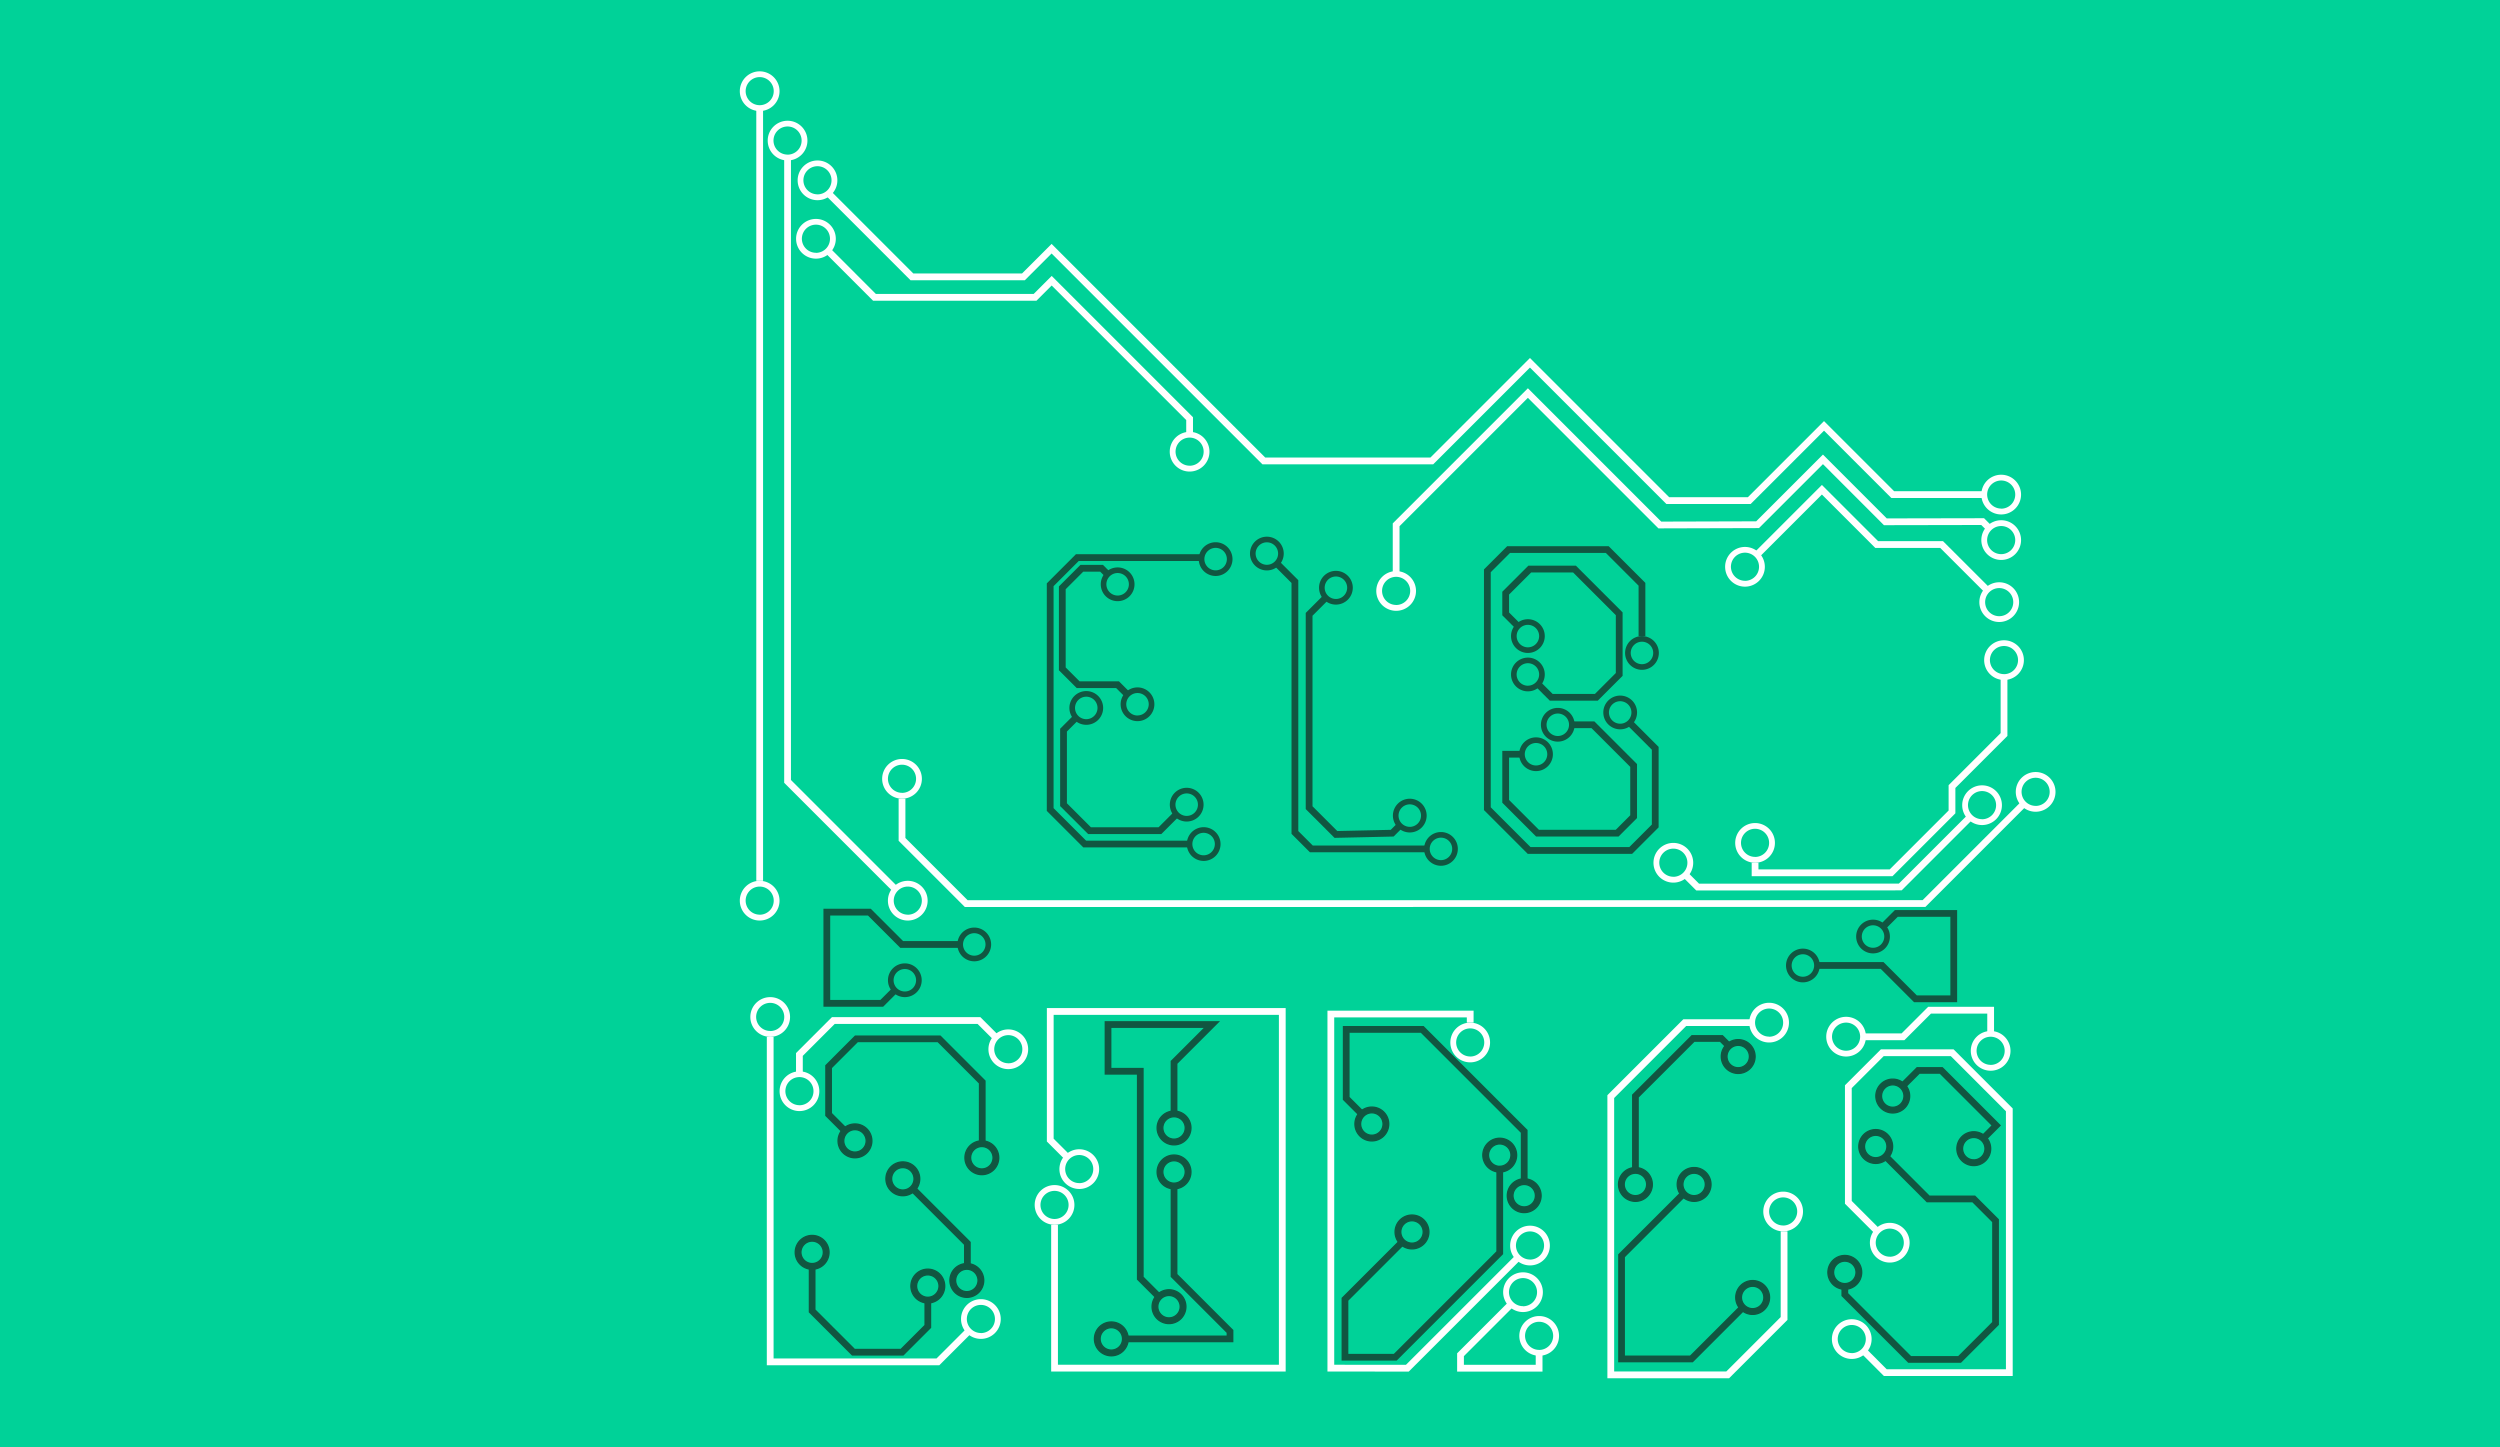 <svg xmlns="http://www.w3.org/2000/svg" viewBox="0 0 1846.41 1069"><defs><style>.cls-1{fill:#00d298;}.cls-2{fill:#fff;}.cls-3,.cls-4{fill:none;stroke-width:5px;}.cls-3{stroke:#fff;}.cls-3,.cls-4,.cls-6{stroke-miterlimit:10;}.cls-4,.cls-6{stroke:#115641;}.cls-5,.cls-6{fill:#115641;}</style></defs><title>ELBSIDES_LINES</title><g id="Layer_1" data-name="Layer 1"><rect class="cls-1" width="1846.41" height="1069"/></g><g id="Layer_3" data-name="Layer 3"><path id="circle" class="cls-2" d="M622.62,63a14.67,14.67,0,1,0,14.67,14.67A14.67,14.67,0,0,0,622.62,63Zm0,25A10.37,10.37,0,1,1,633,77.67,10.37,10.37,0,0,1,622.62,88Z" transform="translate(-61.55 -10.31)"/><path id="circle-2" data-name="circle" class="cls-2" d="M665.31,128.83A14.67,14.67,0,1,0,680,143.5,14.67,14.67,0,0,0,665.31,128.83Zm0,25a10.38,10.38,0,1,1,10.37-10.37A10.37,10.37,0,0,1,665.31,153.87Z" transform="translate(-61.55 -10.31)"/><path id="circle-3" data-name="circle" class="cls-2" d="M643.22,99.49a14.67,14.67,0,1,0,14.67,14.67A14.67,14.67,0,0,0,643.22,99.49Zm0,25a10.38,10.38,0,1,1,10.37-10.37A10.37,10.37,0,0,1,643.22,124.53Z" transform="translate(-61.55 -10.31)"/><path id="circle-4" data-name="circle" class="cls-2" d="M622.62,660.85a14.67,14.67,0,1,0,14.67,14.67A14.67,14.67,0,0,0,622.62,660.85Zm0,25A10.37,10.37,0,1,1,633,675.52,10.37,10.37,0,0,1,622.62,685.89Z" transform="translate(-61.55 -10.31)"/><path id="circle-5" data-name="circle" class="cls-2" d="M630.39,746.75a14.67,14.67,0,1,0,14.67,14.67A14.67,14.67,0,0,0,630.39,746.75Zm0,25a10.38,10.38,0,1,1,10.38-10.38A10.37,10.37,0,0,1,630.39,771.8Z" transform="translate(-61.55 -10.31)"/><path id="circle-6" data-name="circle" class="cls-2" d="M652,801.57a14.67,14.67,0,1,0,14.67,14.67A14.67,14.67,0,0,0,652,801.57Zm0,25a10.38,10.38,0,1,1,10.37-10.37A10.37,10.37,0,0,1,652,826.61Z" transform="translate(-61.55 -10.31)"/><path id="circle-7" data-name="circle" class="cls-2" d="M806.24,770.59a14.67,14.67,0,1,0,14.67,14.67A14.67,14.67,0,0,0,806.24,770.59Zm0,25a10.38,10.38,0,1,1,10.38-10.38A10.38,10.38,0,0,1,806.24,795.64Z" transform="translate(-61.55 -10.31)"/><path id="circle-8" data-name="circle" class="cls-2" d="M786,969.83a14.67,14.67,0,1,0,14.67,14.67A14.67,14.67,0,0,0,786,969.83Zm0,25a10.38,10.38,0,1,1,10.38-10.38A10.38,10.38,0,0,1,786,994.88Z" transform="translate(-61.55 -10.31)"/><path id="circle-9" data-name="circle" class="cls-2" d="M840.4,885.56a14.67,14.67,0,1,0,14.67,14.67A14.67,14.67,0,0,0,840.4,885.56Zm0,25.05a10.38,10.38,0,1,1,10.37-10.38A10.38,10.38,0,0,1,840.4,910.61Z" transform="translate(-61.55 -10.31)"/><path id="circle-10" data-name="circle" class="cls-2" d="M858.67,859.11a14.67,14.67,0,1,0,14.67,14.67A14.67,14.67,0,0,0,858.67,859.11Zm0,25A10.37,10.37,0,1,1,869,873.78,10.37,10.37,0,0,1,858.67,884.15Z" transform="translate(-61.55 -10.31)"/><path id="circle-11" data-name="circle" class="cls-2" d="M1191.57,915.56a14.67,14.67,0,1,0,14.66,14.67A14.66,14.66,0,0,0,1191.57,915.56Zm0,25a10.38,10.38,0,1,1,10.37-10.37A10.38,10.38,0,0,1,1191.57,940.6Z" transform="translate(-61.55 -10.31)"/><path id="circle-12" data-name="circle" class="cls-2" d="M1147.39,765.59a14.67,14.67,0,1,0,14.67,14.67A14.67,14.67,0,0,0,1147.39,765.59Zm0,25a10.37,10.37,0,1,1,10.37-10.37A10.37,10.37,0,0,1,1147.39,790.63Z" transform="translate(-61.55 -10.31)"/><path id="circle-13" data-name="circle" class="cls-2" d="M1368.15,750.92a14.67,14.67,0,1,0,14.67,14.67A14.67,14.67,0,0,0,1368.15,750.92Zm0,25a10.37,10.37,0,1,1,10.37-10.37A10.37,10.37,0,0,1,1368.15,776Z" transform="translate(-61.55 -10.31)"/><path id="circle-14" data-name="circle" class="cls-2" d="M1378.52,890.41a14.67,14.67,0,1,0,14.67,14.67A14.66,14.66,0,0,0,1378.52,890.41Zm0,25a10.37,10.37,0,1,1,10.38-10.37A10.37,10.37,0,0,1,1378.52,915.45Z" transform="translate(-61.55 -10.31)"/><path id="circle-15" data-name="circle" class="cls-2" d="M1429.19,984.64a14.67,14.67,0,1,0,14.67,14.67A14.67,14.67,0,0,0,1429.19,984.64Zm0,25a10.37,10.37,0,1,1,10.38-10.37A10.37,10.37,0,0,1,1429.19,1009.68Z" transform="translate(-61.55 -10.31)"/><path id="circle-16" data-name="circle" class="cls-2" d="M1457.26,913.46a14.67,14.67,0,1,0,14.67,14.67A14.67,14.67,0,0,0,1457.26,913.46Zm0,25a10.37,10.37,0,1,1,10.38-10.37A10.37,10.37,0,0,1,1457.26,938.5Z" transform="translate(-61.55 -10.31)"/><path id="circle-17" data-name="circle" class="cls-2" d="M1531.77,771.77a14.67,14.67,0,1,0,14.67,14.67A14.67,14.67,0,0,0,1531.77,771.77Zm0,25a10.38,10.38,0,1,1,10.37-10.37A10.37,10.37,0,0,1,1531.77,796.81Z" transform="translate(-61.55 -10.31)"/><path id="circle-18" data-name="circle" class="cls-2" d="M1297.42,632.85a14.67,14.67,0,1,0,14.67,14.67A14.67,14.67,0,0,0,1297.42,632.85Zm0,25a10.38,10.38,0,1,1,10.38-10.37A10.37,10.37,0,0,1,1297.42,657.89Z" transform="translate(-61.55 -10.31)"/><path id="circle-19" data-name="circle" class="cls-2" d="M1357.78,618.18a14.67,14.67,0,1,0,14.67,14.67A14.67,14.67,0,0,0,1357.78,618.18Zm0,25a10.38,10.38,0,1,1,10.37-10.37A10.37,10.37,0,0,1,1357.78,643.22Z" transform="translate(-61.55 -10.31)"/><path id="circle-20" data-name="circle" class="cls-2" d="M1092.69,432.1a14.67,14.67,0,1,0,14.67,14.67A14.67,14.67,0,0,0,1092.69,432.1Zm0,25a10.38,10.38,0,1,1,10.37-10.37A10.38,10.38,0,0,1,1092.69,457.14Z" transform="translate(-61.55 -10.31)"/><path id="circle-21" data-name="circle" class="cls-2" d="M940.15,329.25a14.67,14.67,0,1,0,14.67,14.67A14.67,14.67,0,0,0,940.15,329.25Zm0,25a10.37,10.37,0,1,1,10.37-10.37A10.37,10.37,0,0,1,940.15,354.29Z" transform="translate(-61.55 -10.31)"/><path id="circle-22" data-name="circle" class="cls-2" d="M1350.34,414.26A14.67,14.67,0,1,0,1365,428.93,14.67,14.67,0,0,0,1350.34,414.26Zm0,25a10.38,10.38,0,1,1,10.37-10.37A10.37,10.37,0,0,1,1350.34,439.3Z" transform="translate(-61.55 -10.31)"/><path id="circle-23" data-name="circle" class="cls-2" d="M1525.43,590.33A14.67,14.67,0,1,0,1540.1,605,14.67,14.67,0,0,0,1525.43,590.33Zm0,25A10.38,10.38,0,1,1,1535.8,605,10.38,10.38,0,0,1,1525.43,615.38Z" transform="translate(-61.55 -10.31)"/><path id="circle-24" data-name="circle" class="cls-2" d="M1541.65,483.19a14.67,14.67,0,1,0,14.67,14.67A14.67,14.67,0,0,0,1541.65,483.19Zm0,25A10.38,10.38,0,1,1,1552,497.86,10.37,10.37,0,0,1,1541.65,508.23Z" transform="translate(-61.55 -10.31)"/><path id="circle-25" data-name="circle" class="cls-2" d="M1539.56,360.93a14.67,14.67,0,1,0,14.67,14.67A14.67,14.67,0,0,0,1539.56,360.93Zm0,25a10.37,10.37,0,1,1,10.37-10.37A10.37,10.37,0,0,1,1539.56,386Z" transform="translate(-61.55 -10.31)"/><path id="circle-26" data-name="circle" class="cls-2" d="M1539.56,394.53a14.67,14.67,0,1,0,14.67,14.67A14.67,14.67,0,0,0,1539.56,394.53Zm0,25.05a10.38,10.38,0,1,1,10.37-10.38A10.37,10.37,0,0,1,1539.56,419.58Z" transform="translate(-61.55 -10.31)"/><path id="circle-27" data-name="circle" class="cls-2" d="M1538.1,440.36A14.67,14.67,0,1,0,1552.77,455,14.67,14.67,0,0,0,1538.1,440.36Zm0,25.05A10.38,10.38,0,1,1,1548.47,455,10.37,10.37,0,0,1,1538.1,465.41Z" transform="translate(-61.55 -10.31)"/><path id="circle-28" data-name="circle" class="cls-2" d="M1565,580.5a14.67,14.67,0,1,0,14.67,14.67A14.67,14.67,0,0,0,1565,580.5Zm0,25a10.38,10.38,0,1,1,10.37-10.37A10.37,10.37,0,0,1,1565,605.54Z" transform="translate(-61.55 -10.31)"/><path id="circle-29" data-name="circle" class="cls-2" d="M1425,761.29A14.67,14.67,0,1,0,1439.68,776,14.67,14.67,0,0,0,1425,761.29Zm0,25.05A10.38,10.38,0,1,1,1435.38,776,10.37,10.37,0,0,1,1425,786.34Z" transform="translate(-61.55 -10.31)"/><path id="circle-30" data-name="circle" class="cls-2" d="M1186.39,950a14.67,14.67,0,1,0,14.67,14.67A14.67,14.67,0,0,0,1186.39,950Zm0,25a10.37,10.37,0,1,1,10.37-10.37A10.37,10.37,0,0,1,1186.39,975.08Z" transform="translate(-61.55 -10.31)"/><path id="circle-31" data-name="circle" class="cls-2" d="M1198.28,982.29A14.67,14.67,0,1,0,1213,997,14.66,14.66,0,0,0,1198.28,982.29Zm0,25A10.38,10.38,0,1,1,1208.66,997,10.38,10.38,0,0,1,1198.28,1007.33Z" transform="translate(-61.55 -10.31)"/><path id="circle-32" data-name="circle" class="cls-2" d="M732,660.85a14.67,14.67,0,1,0,14.67,14.67A14.67,14.67,0,0,0,732,660.85Zm0,25a10.37,10.37,0,1,1,10.38-10.37A10.37,10.37,0,0,1,732,685.89Z" transform="translate(-61.55 -10.31)"/><path id="circle-33" data-name="circle" class="cls-2" d="M727.75,570.86a14.67,14.67,0,1,0,14.67,14.67A14.67,14.67,0,0,0,727.75,570.86Zm0,25a10.38,10.38,0,1,1,10.37-10.37A10.37,10.37,0,0,1,727.75,595.9Z" transform="translate(-61.55 -10.31)"/><path id="circle-34" data-name="circle" class="cls-2" d="M664.18,172a14.67,14.67,0,1,0,14.67,14.67A14.67,14.67,0,0,0,664.18,172Zm0,25a10.38,10.38,0,1,1,10.37-10.37A10.37,10.37,0,0,1,664.18,197.06Z" transform="translate(-61.55 -10.31)"/><polyline class="cls-3" points="1455.07 603.5 1403.47 655.09 1253.84 655.17 1244.78 646.11"/><path class="cls-3" d="M1304.15,654.94" transform="translate(-61.55 -10.31)"/><polyline class="cls-3" points="1296.23 637.2 1296.23 644.62 1396.7 644.62 1441.67 599.65 1441.67 580.93 1480.1 542.51 1480.1 499.4"/></g><g id="Layer_4" data-name="Layer 4"><path class="cls-3" d="M673.66,152.69" transform="translate(-61.55 -10.31)"/><polyline class="cls-3" points="1465.74 365.29 1397.9 365.29 1347.15 314.54 1291.95 369.73 1231.76 369.73 1129.97 267.94 1057.49 340.42 933.41 340.42 776.67 183.68 755.88 204.47 673.5 204.47 612.09 143.05"/><polyline class="cls-3" points="611.36 185.1 645.85 219.6 764.47 219.6 776.74 207.33 878.6 309.19 878.6 322.42"/><path class="cls-3" d="M1092.69,434.86V397.91L1190,300.6l97.44,97.45,72.2-.21,48.27-48.27L1454,395.69l71.88-.14,5.07,5.07" transform="translate(-61.55 -10.31)"/><polyline class="cls-3" points="1467.64 435.8 1433.99 402.16 1386.04 402.16 1345.59 361.71 1297.48 409.82"/><line class="cls-3" x1="561.07" y1="650.54" x2="561.07" y2="79.5"/><polyline class="cls-3" points="581.67 116.25 581.67 577.11 661.12 656.55"/><polyline class="cls-3" points="666.2 589.88 666.2 619.94 713.63 667.37 1420.98 667.33 1494.87 593.44"/><polyline class="cls-3" points="568.84 765.78 568.84 1005.82 692.71 1005.82 715.3 983.24"/><polyline class="cls-3" points="590.41 793.32 590.41 778.79 615.47 753.74 723.04 753.74 735.63 766.32"/><polyline class="cls-3" points="788.16 854.51 775.68 842.03 775.68 747.02 947.05 747.02 947.05 1010.46 778.85 1010.46 778.85 904.59"/><polyline class="cls-3" points="1085.84 755.28 1085.84 748.93 982.91 748.93 982.91 1010.46 1039.41 1010.51 1121.17 928.76"/><polyline class="cls-3" points="1115.9 963.33 1078.68 1000.55 1078.68 1010.51 1136.73 1010.51 1136.73 998.46"/><polyline class="cls-3" points="1294.61 755.28 1244.3 755.28 1189.66 809.92 1189.66 1015.44 1276 1015.44 1317.66 973.78 1317.66 909.44"/><polyline class="cls-3" points="1375.74 765.75 1405.47 765.75 1425.13 746.09 1470.22 746.09 1470.22 762.43"/><polyline class="cls-3" points="1376.29 997.64 1392.41 1013.77 1484.01 1013.77 1484.01 819.7 1441.82 777.51 1390.2 777.51 1365.12 802.59 1365.12 888.01 1386.56 909.45"/></g><g id="Layer_5" data-name="Layer 5"><polyline class="cls-4" points="888.94 411.83 795.67 411.83 775.63 431.88 775.63 597.89 801.13 623.38 880 623.38"/><path class="cls-5" d="M959.37,410.79a12.46,12.46,0,1,0,12.46,12.46A12.46,12.46,0,0,0,959.37,410.79Zm0,20.76a8.3,8.3,0,1,1,8.3-8.3A8.29,8.29,0,0,1,959.37,431.55Z" transform="translate(-61.55 -10.31)"/><path class="cls-5" d="M997.21,406.69a12.46,12.46,0,1,0,12.46,12.46A12.46,12.46,0,0,0,997.21,406.69Zm0,20.76a8.3,8.3,0,1,1,8.3-8.3A8.31,8.31,0,0,1,997.21,427.45Z" transform="translate(-61.55 -10.31)"/><path class="cls-5" d="M1048.21,431.93a12.46,12.46,0,1,0,12.46,12.46A12.46,12.46,0,0,0,1048.21,431.93Zm0,20.76a8.3,8.3,0,1,1,8.3-8.3A8.3,8.3,0,0,1,1048.21,452.69Z" transform="translate(-61.55 -10.31)"/><path class="cls-5" d="M1102.76,600.22a12.46,12.46,0,1,0,12.46,12.46A12.46,12.46,0,0,0,1102.76,600.22Zm0,20.76a8.3,8.3,0,1,1,8.3-8.3A8.31,8.31,0,0,1,1102.76,621Z" transform="translate(-61.55 -10.31)"/><path class="cls-5" d="M1125.79,624.82a12.46,12.46,0,1,0,12.46,12.46A12.46,12.46,0,0,0,1125.79,624.82Zm0,20.76a8.3,8.3,0,1,1,8.3-8.3A8.31,8.31,0,0,1,1125.79,645.58Z" transform="translate(-61.55 -10.31)"/><path class="cls-5" d="M1212.08,533.14a12.46,12.46,0,1,0,12.46,12.46A12.46,12.46,0,0,0,1212.08,533.14Zm0,20.76a8.3,8.3,0,1,1,8.3-8.3A8.3,8.3,0,0,1,1212.08,553.9Z" transform="translate(-61.55 -10.31)"/><path class="cls-5" d="M1190,496a12.46,12.46,0,1,0,12.46,12.45A12.45,12.45,0,0,0,1190,496Zm0,20.76a8.31,8.31,0,1,1,8.3-8.31A8.3,8.3,0,0,1,1190,516.73Z" transform="translate(-61.55 -10.31)"/><path class="cls-5" d="M1190,467.64a12.46,12.46,0,1,0,12.46,12.46A12.46,12.46,0,0,0,1190,467.64Zm0,20.76a8.3,8.3,0,1,1,8.3-8.3A8.3,8.3,0,0,1,1190,488.4Z" transform="translate(-61.55 -10.31)"/><path class="cls-5" d="M1258.16,524.05a12.46,12.46,0,1,0,12.46,12.46A12.46,12.46,0,0,0,1258.16,524.05Zm0,20.76a8.3,8.3,0,1,1,8.3-8.3A8.3,8.3,0,0,1,1258.16,544.81Z" transform="translate(-61.55 -10.31)"/><path class="cls-5" d="M1274.25,480.1a12.46,12.46,0,1,0,12.46,12.46A12.46,12.46,0,0,0,1274.25,480.1Zm0,20.76a8.3,8.3,0,1,1,8.3-8.3A8.31,8.31,0,0,1,1274.25,500.86Z" transform="translate(-61.55 -10.31)"/><path class="cls-5" d="M1196,554.9a12.46,12.46,0,1,0,12.46,12.46A12.46,12.46,0,0,0,1196,554.9Zm0,20.76a8.3,8.3,0,1,1,8.3-8.3A8.29,8.29,0,0,1,1196,575.66Z" transform="translate(-61.55 -10.31)"/><path class="cls-5" d="M887,429.39a12.46,12.46,0,1,0,12.46,12.46A12.45,12.45,0,0,0,887,429.39Zm0,20.76a8.31,8.31,0,1,1,8.3-8.3A8.3,8.3,0,0,1,887,450.15Z" transform="translate(-61.55 -10.31)"/><path class="cls-5" d="M950.49,621.24A12.46,12.46,0,1,0,963,633.7,12.46,12.46,0,0,0,950.49,621.24Zm0,20.76a8.3,8.3,0,1,1,8.3-8.3A8.3,8.3,0,0,1,950.49,642Z" transform="translate(-61.55 -10.31)"/><path class="cls-5" d="M729.83,721.83a12.46,12.46,0,1,0,12.46,12.46A12.46,12.46,0,0,0,729.83,721.83Zm0,20.76a8.3,8.3,0,1,1,8.3-8.3A8.3,8.3,0,0,1,729.83,742.59Z" transform="translate(-61.55 -10.31)"/><path class="cls-6" d="M693,840.46a12.46,12.46,0,1,0,12.46,12.46A12.46,12.46,0,0,0,693,840.46Zm0,20.76a8.3,8.3,0,1,1,8.3-8.3A8.29,8.29,0,0,1,693,861.22Z" transform="translate(-61.55 -10.31)"/><path class="cls-6" d="M728.35,868.48a12.46,12.46,0,1,0,12.46,12.46A12.46,12.46,0,0,0,728.35,868.48Zm0,20.76a8.3,8.3,0,1,1,8.3-8.3A8.29,8.29,0,0,1,728.35,889.24Z" transform="translate(-61.55 -10.31)"/><path class="cls-6" d="M786.71,852.92a12.46,12.46,0,1,0,12.46,12.46A12.46,12.46,0,0,0,786.71,852.92Zm0,20.76a8.3,8.3,0,1,1,8.3-8.3A8.29,8.29,0,0,1,786.71,873.68Z" transform="translate(-61.55 -10.31)"/><path class="cls-6" d="M928.65,863.41a12.46,12.46,0,1,0,12.46,12.46A12.46,12.46,0,0,0,928.65,863.41Zm0,20.76a8.3,8.3,0,1,1,8.3-8.3A8.31,8.31,0,0,1,928.65,884.17Z" transform="translate(-61.55 -10.31)"/><path class="cls-6" d="M928.65,830.91a12.46,12.46,0,1,0,12.46,12.46A12.46,12.46,0,0,0,928.65,830.91Zm0,20.76a8.3,8.3,0,1,1,8.3-8.3A8.31,8.31,0,0,1,928.65,851.67Z" transform="translate(-61.55 -10.31)"/><path class="cls-6" d="M924.93,962.92a12.46,12.46,0,1,0,12.46,12.46A12.46,12.46,0,0,0,924.93,962.92Zm0,20.76a8.3,8.3,0,1,1,8.3-8.3A8.3,8.3,0,0,1,924.93,983.68Z" transform="translate(-61.55 -10.31)"/><path class="cls-6" d="M1104.4,907.73a12.46,12.46,0,1,0,12.46,12.46A12.46,12.46,0,0,0,1104.4,907.73Zm0,20.76a8.3,8.3,0,1,1,8.3-8.3A8.3,8.3,0,0,1,1104.4,928.49Z" transform="translate(-61.55 -10.31)"/><path class="cls-6" d="M1169.2,851a12.46,12.46,0,1,0,12.46,12.46A12.46,12.46,0,0,0,1169.2,851Zm0,20.76a8.3,8.3,0,1,1,8.3-8.3A8.31,8.31,0,0,1,1169.2,871.71Z" transform="translate(-61.55 -10.31)"/><path class="cls-6" d="M1269.42,872.64a12.46,12.46,0,1,0,12.46,12.46A12.46,12.46,0,0,0,1269.42,872.64Zm0,20.76a8.3,8.3,0,1,1,8.3-8.3A8.31,8.31,0,0,1,1269.42,893.4Z" transform="translate(-61.55 -10.31)"/><path class="cls-6" d="M1345.32,778.17a12.46,12.46,0,1,0,12.46,12.46A12.46,12.46,0,0,0,1345.32,778.17Zm0,20.76a8.3,8.3,0,1,1,8.3-8.3A8.3,8.3,0,0,1,1345.32,798.93Z" transform="translate(-61.55 -10.31)"/><path class="cls-6" d="M1187.27,880.94a12.46,12.46,0,1,0,12.46,12.46A12.46,12.46,0,0,0,1187.27,880.94Zm0,20.76a8.3,8.3,0,1,1,8.3-8.3A8.29,8.29,0,0,1,1187.27,901.7Z" transform="translate(-61.55 -10.31)"/><path class="cls-6" d="M1312.76,872.64a12.46,12.46,0,1,0,12.46,12.46A12.46,12.46,0,0,0,1312.76,872.64Zm0,20.76a8.3,8.3,0,1,1,8.3-8.3A8.31,8.31,0,0,1,1312.76,893.4Z" transform="translate(-61.55 -10.31)"/><path class="cls-6" d="M1356,956.12a12.46,12.46,0,1,0,12.46,12.46A12.46,12.46,0,0,0,1356,956.12Zm0,20.76a8.3,8.3,0,1,1,8.3-8.3A8.3,8.3,0,0,1,1356,976.88Z" transform="translate(-61.55 -10.31)"/><path class="cls-6" d="M1459.47,807.35a12.46,12.46,0,1,0,12.46,12.46A12.46,12.46,0,0,0,1459.47,807.35Zm0,20.76a8.3,8.3,0,1,1,8.3-8.3A8.3,8.3,0,0,1,1459.47,828.11Z" transform="translate(-61.55 -10.31)"/><path class="cls-6" d="M1519.31,846.22a12.46,12.46,0,1,0,12.46,12.46A12.46,12.46,0,0,0,1519.31,846.22Zm0,20.76a8.3,8.3,0,1,1,8.3-8.3A8.3,8.3,0,0,1,1519.31,867Z" transform="translate(-61.55 -10.31)"/><path class="cls-6" d="M1424.06,937.58A12.46,12.46,0,1,0,1436.52,950,12.46,12.46,0,0,0,1424.06,937.58Zm0,20.76a8.3,8.3,0,1,1,8.3-8.3A8.3,8.3,0,0,1,1424.06,958.34Z" transform="translate(-61.55 -10.31)"/><path class="cls-6" d="M1446.89,844.62a12.46,12.46,0,1,0,12.46,12.46A12.46,12.46,0,0,0,1446.89,844.62Zm0,20.76a8.3,8.3,0,1,1,8.3-8.3A8.31,8.31,0,0,1,1446.89,865.38Z" transform="translate(-61.55 -10.31)"/><path class="cls-6" d="M1074.74,828a12.46,12.46,0,1,0,12.46,12.46A12.46,12.46,0,0,0,1074.74,828Zm0,20.76a8.3,8.3,0,1,1,8.3-8.3A8.3,8.3,0,0,1,1074.74,848.76Z" transform="translate(-61.55 -10.31)"/><path class="cls-6" d="M882.34,986.71a12.46,12.46,0,1,0,12.46,12.46A12.46,12.46,0,0,0,882.34,986.71Zm0,20.76a8.3,8.3,0,1,1,8.3-8.3A8.29,8.29,0,0,1,882.34,1007.47Z" transform="translate(-61.55 -10.31)"/><path class="cls-6" d="M746.8,947.7a12.46,12.46,0,1,0,12.46,12.46A12.46,12.46,0,0,0,746.8,947.7Zm0,20.76a8.3,8.3,0,1,1,8.3-8.3A8.3,8.3,0,0,1,746.8,968.46Z" transform="translate(-61.55 -10.31)"/><path class="cls-6" d="M661.36,922.78a12.46,12.46,0,1,0,12.46,12.46A12.46,12.46,0,0,0,661.36,922.78Zm0,20.76a8.3,8.3,0,1,1,8.3-8.3A8.31,8.31,0,0,1,661.36,943.54Z" transform="translate(-61.55 -10.31)"/><path class="cls-6" d="M775.62,943.54A12.46,12.46,0,1,0,788.08,956,12.46,12.46,0,0,0,775.62,943.54Zm0,20.76a8.3,8.3,0,1,1,8.3-8.3A8.31,8.31,0,0,1,775.62,964.3Z" transform="translate(-61.55 -10.31)"/><path class="cls-5" d="M781.1,695.38a12.46,12.46,0,1,0,12.46,12.46A12.45,12.45,0,0,0,781.1,695.38Zm0,20.76a8.3,8.3,0,1,1,8.31-8.3A8.3,8.3,0,0,1,781.1,716.14Z" transform="translate(-61.55 -10.31)"/><path class="cls-5" d="M1393.1,710.93a12.46,12.46,0,1,0,12.46,12.46A12.46,12.46,0,0,0,1393.1,710.93Zm0,20.76a8.3,8.3,0,1,1,8.3-8.3A8.3,8.3,0,0,1,1393.1,731.69Z" transform="translate(-61.55 -10.31)"/><path class="cls-5" d="M1444.91,689.54A12.46,12.46,0,1,0,1457.37,702,12.46,12.46,0,0,0,1444.91,689.54Zm0,20.76a8.3,8.3,0,1,1,8.3-8.3A8.3,8.3,0,0,1,1444.91,710.3Z" transform="translate(-61.55 -10.31)"/><path class="cls-5" d="M901.67,518a12.46,12.46,0,1,0,12.46,12.46A12.46,12.46,0,0,0,901.67,518Zm0,20.76a8.3,8.3,0,1,1,8.3-8.3A8.31,8.31,0,0,1,901.67,538.71Z" transform="translate(-61.55 -10.31)"/><path class="cls-5" d="M938,592.15a12.46,12.46,0,1,0,12.46,12.46A12.46,12.46,0,0,0,938,592.15Zm0,20.76a8.3,8.3,0,1,1,8.3-8.3A8.3,8.3,0,0,1,938,612.91Z" transform="translate(-61.55 -10.31)"/><path class="cls-5" d="M863.83,520.71a12.46,12.46,0,1,0,12.46,12.46A12.46,12.46,0,0,0,863.83,520.71Zm0,20.76a8.3,8.3,0,1,1,8.3-8.3A8.31,8.31,0,0,1,863.83,541.47Z" transform="translate(-61.55 -10.31)"/><polyline class="cls-4" points="817.97 424.1 813.57 419.7 799.01 419.7 784.57 434.14 784.57 493.98 796.29 505.7 825.4 505.7 832.28 512.59"/><polyline class="cls-4" points="795.29 529.43 785.48 539.25 785.48 594.3 804.68 613.5 856.69 613.5 869.1 601.09"/><polyline class="cls-4" points="942.66 415.83 956.37 429.53 956.37 614.82 968.51 626.97 1054.41 626.97"/><polyline class="cls-4" points="1034.6 608.98 1028.22 615.36 986.66 616.3 966.86 596.51 966.86 453.73 979.51 441.08"/><polyline class="cls-4" points="1121.45 462.8 1112.04 453.39 1112.04 438.08 1129.82 420.3 1162.87 420.3 1195.89 453.32 1195.89 498.11 1179 515.01 1145.69 515.01 1135.89 505.21"/><polyline class="cls-4" points="1212.7 469.78 1212.7 431.53 1187.06 405.89 1114.19 405.89 1098.51 421.58 1098.51 597.27 1129.35 628.12 1204.4 628.12 1222.5 610.01 1222.5 552.68 1203.56 533.74"/><polyline class="cls-4" points="1123.7 557.05 1112.04 557.05 1112.04 591.84 1135.55 615.35 1194.37 615.35 1206.54 603.17 1206.54 565.35 1176.47 535.28 1160.51 535.28"/><polyline class="cls-4" points="660.69 731.57 651.23 741.03 610.66 741.03 610.66 673.66 642.07 673.66 665.94 697.54 709.25 697.54"/><polyline class="cls-4" points="1342.07 713.07 1390.06 713.07 1414.68 737.69 1442.97 737.69 1442.97 674.62 1400.56 674.62 1390.47 684.71"/><polyline class="cls-4" points="624.54 835.68 611.98 823.11 611.98 787.79 632.51 767.25 693.55 767.25 725.45 799.16 725.45 845.06"/><polyline class="cls-4" points="673.3 877.13 714.47 918.3 714.47 936.01"/><polyline class="cls-4" points="685.25 959.52 685.25 979.64 666.21 998.68 630.3 998.68 599.81 968.2 599.81 934.92"/><polyline class="cls-4" points="867.1 822.87 867.1 784.62 895.04 756.68 818.34 756.68 818.34 791.2 842.17 791.2 842.17 944.02 856.29 958.14"/><polyline class="cls-4" points="867.1 875.25 867.1 942.01 908.44 983.35 908.44 988.86 831.15 988.86"/><polyline class="cls-4" points="1005.71 822.67 994.26 811.22 994.26 760.28 1050.4 760.28 1125.72 835.59 1125.72 872.74"/><polyline class="cls-4" points="1107.65 862.33 1107.65 925.24 1030.49 1002.4 993.34 1002.4 993.34 959.6 1035.47 917.47"/><polyline class="cls-4" points="1207.87 863.88 1207.87 809.5 1250.42 766.96 1271.31 766.96 1277.17 772.82"/><polyline class="cls-4" points="1243.54 881.52 1197.62 927.44 1197.62 1003.66 1249.21 1003.66 1287.19 965.68"/><polyline class="cls-4" points="1405.23 802.07 1416.72 790.58 1433.69 790.58 1474.33 831.22 1464.78 840.77"/><polyline class="cls-4" points="1392.58 854 1424.07 885.5 1457.76 885.5 1473.84 901.58 1473.84 977.46 1447.28 1004.02 1410.38 1004.02 1362.51 956.15 1362.51 949.58"/></g></svg>